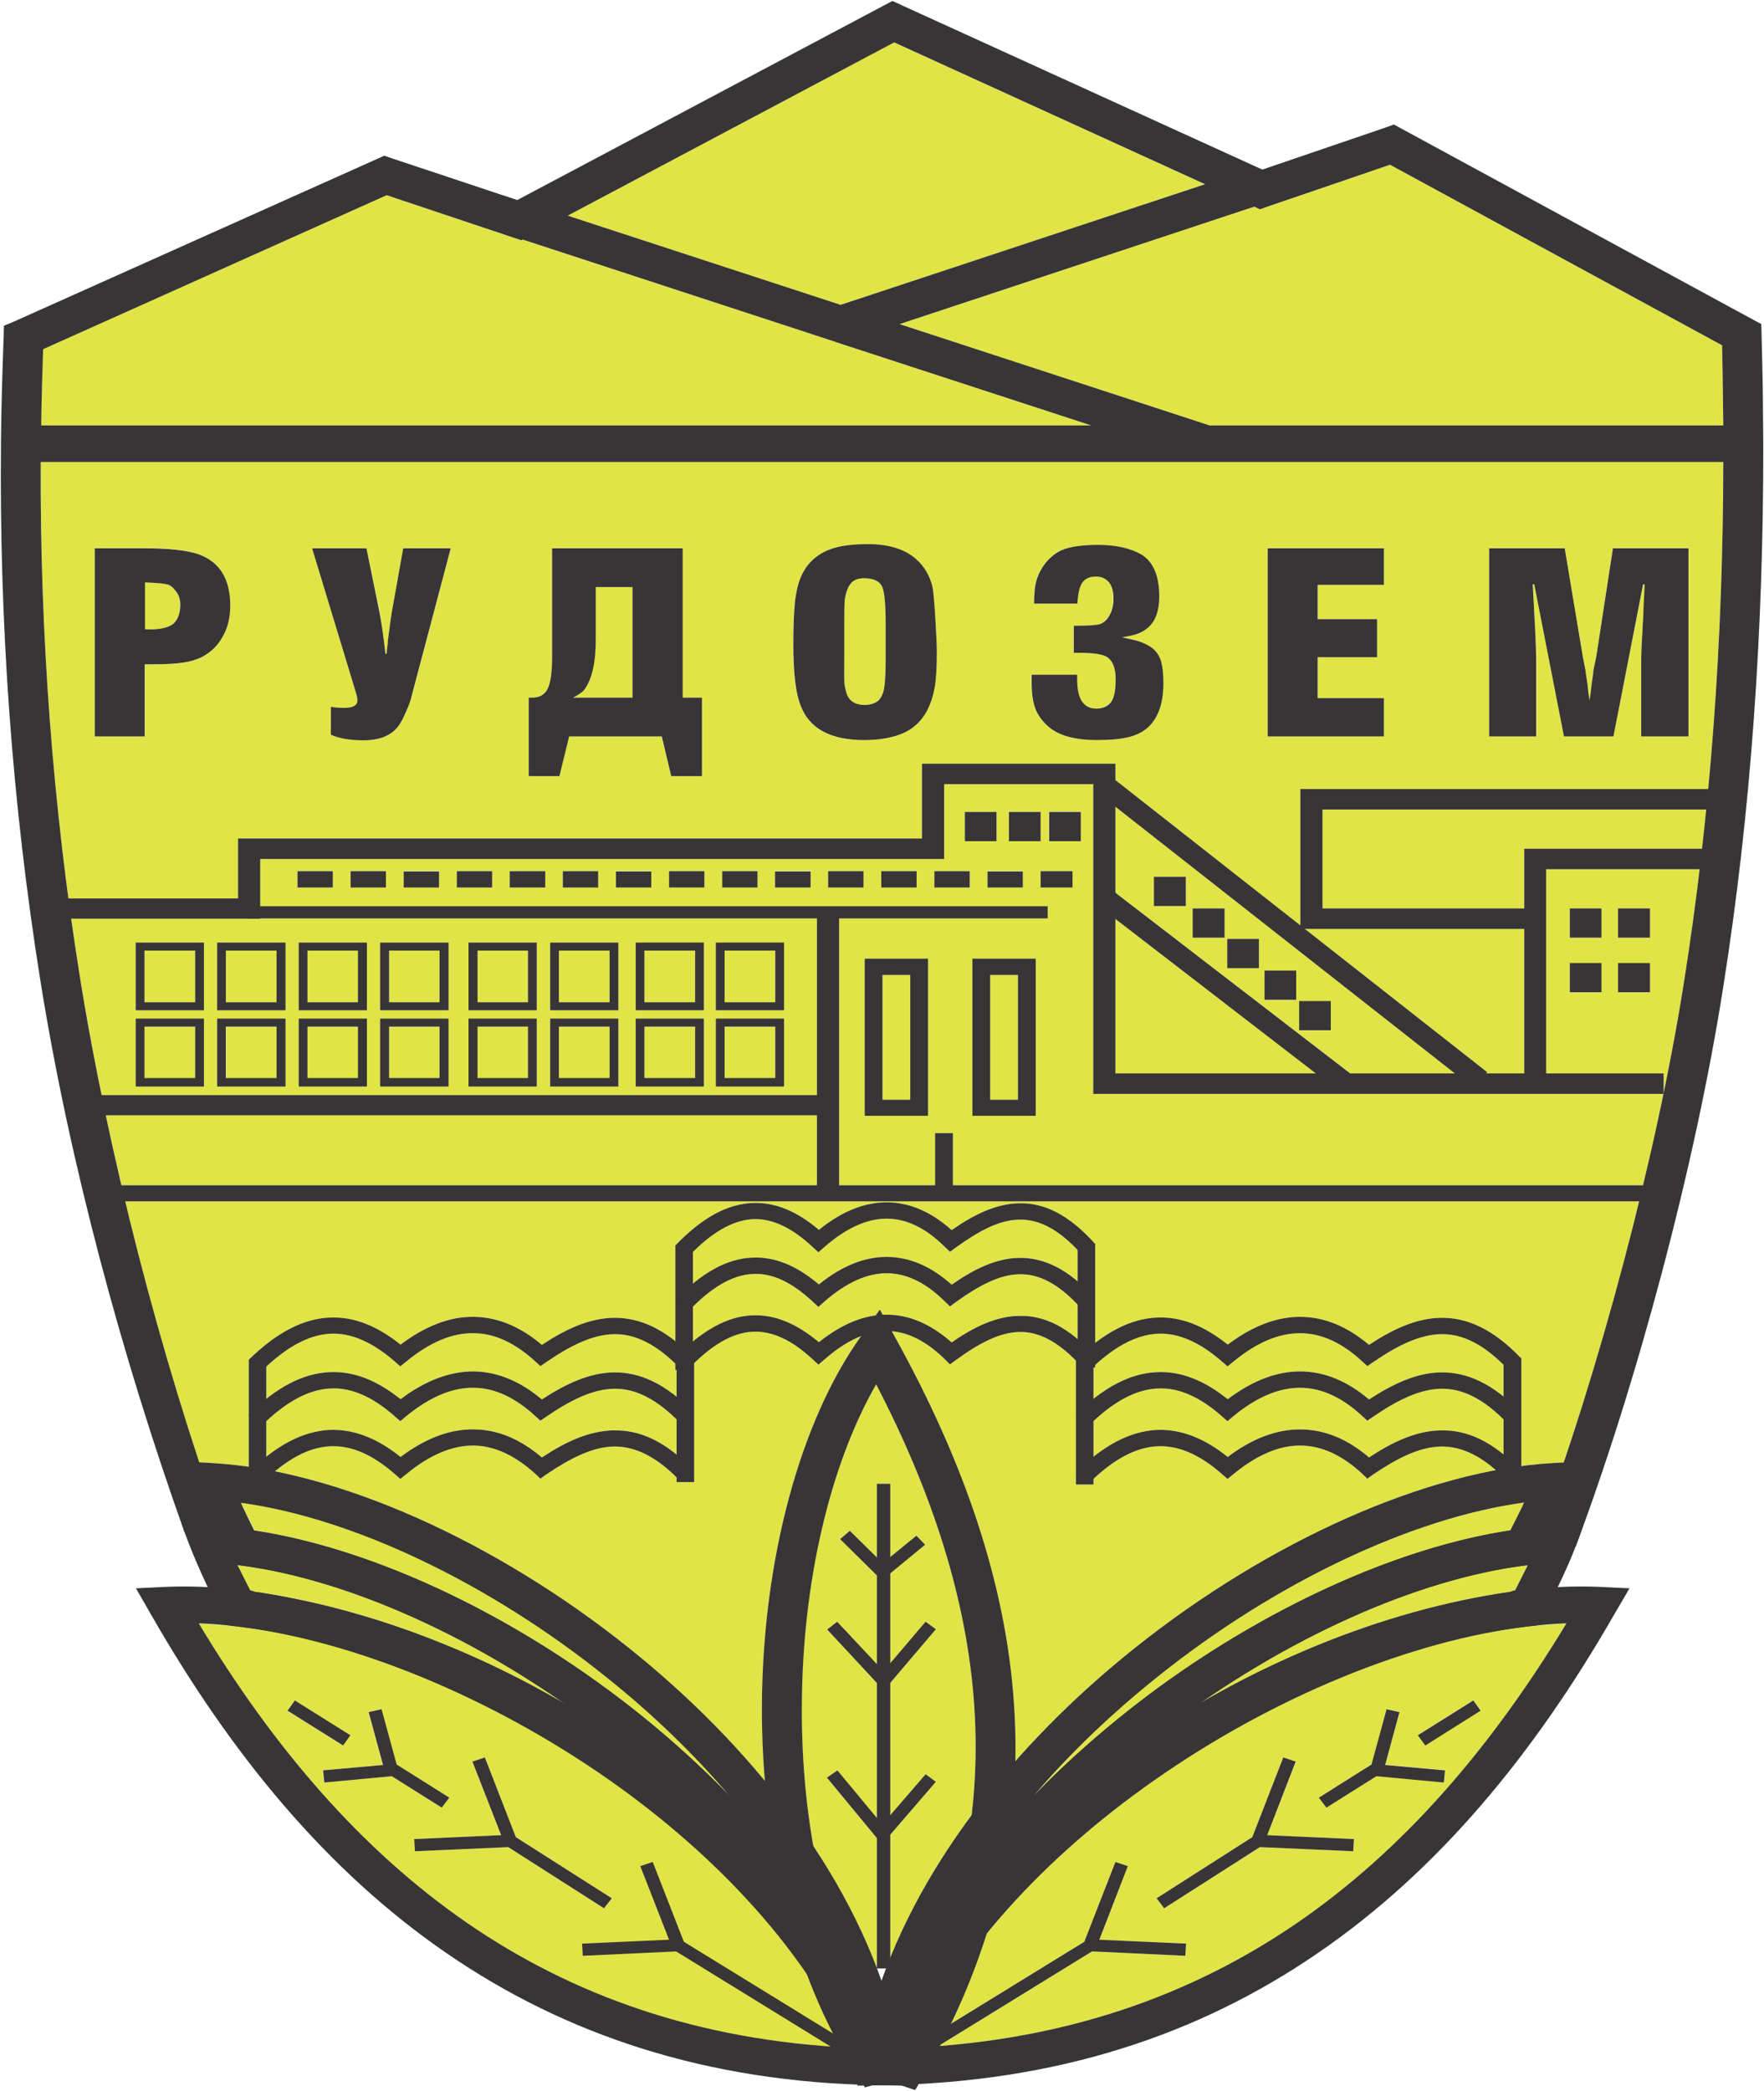 <svg version="1.2" xmlns="http://www.w3.org/2000/svg" viewBox="0 0 724 858" width="724" height="858">
	<title>Rudozem-Full-svg</title>
	<defs>
		<clipPath clipPathUnits="userSpaceOnUse" id="cp1">
			<path d="m-110-43h944.88v944.88h-944.88z"/>
		</clipPath>
	</defs>
	<style>
		.s0 { fill: #e0e447 } 
		.s1 { fill: #373535 } 
	</style>
	<g id="g10">
		<g id="g12">
			<path id="path14" fill-rule="evenodd" class="s0" d="m17.6 143.3l141.1-63.2 55.2 18.5 0.5-0.3 128.5 42 104.9 34.3h-431z"/>
		</g>
		<g id="g16">
			<path id="path18" fill-rule="evenodd" class="s0" d="m233 88.5l133.9-71.1 127.6 58.2-149.6 49.5z"/>
		</g>
		<g id="g20">
			<path id="path22" fill-rule="evenodd" class="s0" d="m369.2 133l145.6-48.2 2.3 1.1 53.4-18.3 136.3 74.1 0.5 32.9h-210.8z"/>
		</g>
		<g id="g24">
			<g id="Clip-Path: g26" clip-path="url(#cp1)">
				<g id="g26">
					<g id="g32">
						<path id="path34" fill-rule="evenodd" class="s0" d="m457.8 320.3v-6.9h-79.4v30.7h-280.7v24.6h-69.6c-8-59.5-11.6-119.2-11.4-179.1h690.6c-0.1 45.5-2.1 90.2-6.2 134.2h-167.4v56l-75.8-59.6zm-16.8-96q-4.5 0.8-6.6 2-1.6 0.8-4.3 3.6-4.8 5.2-5.5 11.9-0.2 3.4-0.2 5.9h17.7q0.3-6.1 2-8.6 1.8-2.6 5.6-2.6 3.5 0 5.4 2.4 1.8 2.3 1.8 6.6 0 4-1.5 6.8-1.5 2.9-3.9 3.8-2.2 0.7-10.9 0.7v11.1h2.5q8.6 0 11.4 1.8 3.4 2.4 3.4 9 0 7.5-2.4 9.8-2 2.3-5.6 2.3-7.9 0-7.9-11.8v-2.1h-18.7v2.4q0 4.8 0.5 7.5 0.5 2.7 1.7 5.3 2.1 4.3 6 7.1 6.4 4.5 18.5 4.5 8.5 0 13.5-1.3 5-1.3 8.1-4.3 5.9-5.9 5.9-17.7 0-6.3-1.3-9.7-1.3-3.5-4.3-5.4-2.2-1.4-4.5-2.1-2.2-0.8-7.1-1.8 4.4-0.6 6.5-1.3 2.1-0.7 4-2.3 5-4 5-13-0.1-12.5-7.2-17.1-6.8-4.1-18.2-4.1-4.9 0-9.4 0.7zm-98 0.4q-5.2 1.4-8.8 4.5-3.4 2.8-5.2 6.9-1.9 4.1-2.7 10.7-0.8 6.7-0.8 17.5 0 9.4 0.8 15.7 0.8 6.4 2.7 10.6 1.8 4.1 4.9 6.9 6.8 6.2 20.5 6.2 7 0 12-1.3 5.1-1.4 8.7-4.2 3.5-2.9 5.6-7.2 2.1-4.1 2.9-9.3c0.6-3.4 0.9-8 0.9-13.6q0-3.2-0.1-4.7-0.8-16.8-1.5-21.5-0.4-2.8-2-6.1-6.4-12.4-24.7-12.4-8.1 0-13.2 1.3zm-116.4 0.2v44.7q0 9.3-1.8 13-1.9 3.7-6.4 3.7h-1.4v32.2h12.6l3.9-16.3h38l4 16.3h12.6v-32.2h-8v-61.4zm-61 0l-4.5 24.7q-0.7 3.7-1.8 13.3l-0.3 2.3q-0.1 1.3-0.3 3.1h-0.5q-1.2-11-2.6-18.4l-5.2-25h-22.3l18.1 59.6q0.6 1.8 0.6 3 0 3-5.6 3-2.3 0-5.4-0.4v11.4q5.2 2.3 13.3 2.3 11.8 0 15.8-7.9 0.8-1.3 2.3-5.1 1.3-3.2 1.8-5.1l16.1-60.8zm-71.1 23.6q0-16.3-12.8-21-7.2-2.6-22.6-2.6h-20.2v77.3h20.6v-29.6h3.2q8.2 0 12.5-0.7 4.3-0.6 8-2.4 5.4-3 8.4-8.4 2.9-5.3 2.9-12.6zm473.5 53.7v-15.7h-27.2v-16.8h24.4v-15.6h-24.4v-14.1h27.2v-15.1h-47.7v77.3zm62.6 0v-30.1q0-5.4-0.5-12.9-0.5-8.9-0.9-19.4l0.6-0.2 12.1 62.6h20.3l12.3-62.6 0.5 0.3-0.3 8.5-0.3 5.5-0.3 5.3q-0.5 7.7-0.5 12.9v30.1h19.4v-77.3h-31l-6.8 44.4-1.2 5.6-0.2 2.1q-0.3 1.9-0.6 4.1-0.2 2.7-0.8 6.3-0.6-3.5-0.8-6.3l-0.9-6.2-1.1-5.6-7.4-44.4h-31v77.3z"/>
					</g>
					<g id="g36">
						<path id="path38" fill-rule="evenodd" class="s0" d="m346.6 280.7q-0.2-2.4-0.2-10.4v-13.9q0-7.3 0.3-10 0.3-2.7 1.2-4.9 0.4-1.1 1.8-2.6 1.7-1.6 5-1.6 6 0 7.5 3.8 1.3 3.4 1.3 15.3v13.9q0 8.4-0.6 12-0.7 3.6-2.5 5.2-2.1 1.8-5.6 1.8-5.3 0-7.1-4.1-0.9-2.2-1.1-4.5z"/>
					</g>
					<g id="g40">
						<path id="path42" fill-rule="evenodd" class="s0" d="m239.1 283.7q1.2-1.1 2.2-3.1 3.1-6.3 3.1-17.8v-21.9h15.2v45.4h-24.4q2.7-1.4 3.9-2.6z"/>
					</g>
					<g id="g44">
						<path id="path46" fill-rule="evenodd" class="s0" d="m59.4 258.2v-19.2q8.3 0.3 10.1 1.1 1.1 0.7 2.1 1.8 2.3 2.5 2.3 6.3 0 5.4-2.9 7.8-2.9 2.3-9.6 2.3-1.3 0-2-0.1z"/>
					</g>
					<g id="g48">
						<path id="path50" fill-rule="evenodd" class="s0" d="m542.8 332.2h157.5q-0.8 8.1-1.7 16.1h-73v24.5h-82.8z"/>
					</g>
					<g id="g52">
						<path id="path54" fill-rule="evenodd" class="s0" d="m625.6 381.2v59.3h-15.7l0.5-0.5-74.9-58.8z"/>
					</g>
					<g id="g56">
						<path id="path58" fill-rule="evenodd" class="s0" d="m634.6 356.7h63q-2.8 23.5-6.5 46.7c-2.3 14.4-5.1 29.5-8.3 45v-7.9h-48.2zm42.6 38.6h-13.1v12h13.1zm-19.9 0h-13v12h13zm19.9-22.4h-13.1v11.9h13.1zm-19.9 0h-13v12h13z"/>
					</g>
					<g id="g60">
						<path id="path62" fill-rule="evenodd" class="s0" d="m457.8 366.3v-35.3l139.4 109.5h-43zm88.4 44.6h-13v12h13zm-14.2-12.5h-13v12h13zm-15.3-13.1h-13v12h13zm-14.1-12.5h-13.1v12h13.1zm-15.9-13h-13v12h13z"/>
					</g>
					<g id="g64">
						<path id="path66" fill-rule="evenodd" class="s0" d="m457.8 377.1l82.3 63.4h-82.3z"/>
					</g>
					<path id="path68" fill-rule="evenodd" class="s0" d="m391.1 465h-7.3v21.4h-39.4v-109.5h85.6v-5h-323.2v-19.4h280.7v-30.7h61.2v127.1h234c-2.5 12.3-5.3 24.8-8.3 37.5h-283.3zm34-71.6h-26v64.5h26zm-44.2 0h-26v64.5h26zm59.3-36h-13.1v6.7h13.1zm3.4-24.3h-13.1v12h13.1zm-285.2 24.3h-14.5v6.6h14.5zm-21.8 0h-14.5v6.7h14.5zm283.2 0h-14.5v6.7h14.5zm-21.8 0h-14.5v6.7h14.5zm-21.8 0h-14.5v6.6h14.5zm-21.8 0h-14.5v6.7h14.5zm-21.7 0h-14.6v6.7h14.6zm-21.8 0h-14.5v6.6h14.5zm-21.8 0h-14.5v6.7h14.5zm-21.8 0h-14.5v6.7h14.5zm-21.8 0h-14.5v6.6h14.5zm-21.7 0h-14.6v6.7h14.6zm-21.8 0h-14.5v6.7h14.5zm-21.8 0h-14.5v6.6h14.5zm246.9-24.2h-13v11.9h13zm-18.1 0h-13v12h13z"/>
					<path id="path70" fill-rule="evenodd" class="s0" d="m362.2 400.1h11.4v51.2h-11.4z"/>
					<path id="path72" fill-rule="evenodd" class="s0" d="m406.4 400.1h11.4v51.2h-11.4z"/>
					<g id="g74">
						<path id="path76" fill-rule="evenodd" class="s0" d="m43.4 457.7h291.9v28.7h-285.5q-3.3-14.4-6.4-28.7z"/>
					</g>
					<path id="path78" fill-rule="evenodd" class="s0" d="m32.8 401q-1.9-12-3.6-24h77.6v-0.1h228.5v72.5h-293.6c-3.3-16.5-6.3-32.7-8.9-48.4zm228.1 44.9h28v-27.9h-28zm-35.1-31.2h28v-27.9h-28zm35.1 0h28v-27.8h-28zm32.9 0h28v-27.8h-28zm0 31.2h28v-27.8h-28zm-68 0h28v-27.8h-28zm-5.5-59.1h-28v27.8h28zm-36.2 0h-28.1v27.9h28.1zm-33.5 0h-28v27.8h28zm-33.4 0h-28.1v27.8h28.1zm-28.1 59.1h28.1v-27.8h-28.1zm-5.4-59.1h-28v27.8h28zm-28 59.1h28v-27.8h-28zm136.6 0h28v-27.8h-28zm-36.3 0h28.1v-27.9h-28.1zm-33.4 0h28v-27.8h-28z"/>
					<path id="path80" fill-rule="evenodd" class="s0" d="m59.3 390.1h20.8v21.2h-20.8z"/>
					<path id="path82" fill-rule="evenodd" class="s0" d="m59.3 421.4h20.8v21.1h-20.8z"/>
					<path id="path84" fill-rule="evenodd" class="s0" d="m92.7 390.1h20.8v21.2h-20.8z"/>
					<path id="path86" fill-rule="evenodd" class="s0" d="m126.2 390.1h20.7v21.2h-20.7z"/>
					<path id="path88" fill-rule="evenodd" class="s0" d="m159.7 390.1h20.7v21.2h-20.7z"/>
					<path id="path90" fill-rule="evenodd" class="s0" d="m196 390.1h20.7v21.2h-20.7z"/>
					<path id="path92" fill-rule="evenodd" class="s0" d="m229.4 390.1h20.8v21.2h-20.8z"/>
					<path id="path94" fill-rule="evenodd" class="s0" d="m285.3 411.3h-20.8v-21.2h20.8z"/>
					<path id="path96" fill-rule="evenodd" class="s0" d="m297.4 390.1h20.8v21.2h-20.8z"/>
					<path id="path98" fill-rule="evenodd" class="s0" d="m297.4 421.4h20.8v21.1h-20.8z"/>
					<path id="path100" fill-rule="evenodd" class="s0" d="m264.5 421.4h20.8v21.1h-20.8z"/>
					<path id="path102" fill-rule="evenodd" class="s0" d="m229.4 421.4h20.8v21.1h-20.8z"/>
					<path id="path104" fill-rule="evenodd" class="s0" d="m196 421.4h20.7v21.1h-20.7z"/>
					<path id="path106" fill-rule="evenodd" class="s0" d="m159.7 421.4h20.7v21.1h-20.7z"/>
					<path id="path108" fill-rule="evenodd" class="s0" d="m126.2 421.4h20.7v21.1h-20.7z"/>
					<path id="path110" fill-rule="evenodd" class="s0" d="m113.5 442.5h-20.7v-21.1h20.7z"/>
					<g id="g112">
						<path id="path114" fill-rule="evenodd" class="s0" d="m102 558.1l0.1 0.1v22.3q-0.1 0-0.1 0h0.1v21.4q-7.7-1.1-15.1-1.5l-5.3-0.3c-11.4-34.7-21.6-71-30.3-107.1h621.4c-9 36.7-19.7 73.6-31 107.2l-4.4 0.2q-6.4 0.3-13 1.2v-44.3h-0.2c-11.5-12.1-22.2-16.7-33-16.5-9.8 0.2-19.3 4.5-29.3 11.1-8.9-7.5-18.3-11.5-28.3-11.5-9.6 0-19.5 3.7-29.7 11.4-9.6-7.7-19.2-11.6-29.2-11.1-8.3 0.4-16.6 3.7-25.2 10.4v-40.8h-0.2c-10.9-12.1-21-16.8-31.2-16.5-9.2 0.2-18.2 4.5-27.5 11-8.4-7.5-17.3-11.4-26.7-11.4-9 0-18.3 3.6-27.8 11.3-9.1-7.7-18.1-11.5-27.6-11-10.2 0.5-20.5 6.1-31.4 17.5h0.1v22.4h-0.1 0.1v16.8c-8.7-7-17.1-9.8-25.5-9.6-9.8 0.2-19.3 4.5-29.3 11.1-8.7-7.4-17.9-11.3-27.7-11.5-9.7-0.2-19.8 3.5-30.3 11.4-9.6-7.7-19.2-11.6-29.2-11.1-10.8 0.5-21.7 6.1-33.2 17.4z"/>
					</g>
					<g id="g116">
						<path id="path118" fill-rule="evenodd" class="s0" d="m363.9 515.8c-9 0-18.3 3.6-27.8 11.3-9.1-7.7-18.1-11.5-27.6-11-7.9 0.4-15.8 3.8-24.1 10.7v-13.1c8.8-8.7 16.8-13 24.5-13.4 8.1-0.4 16.2 3.6 24.5 11.3l2.5 2.3 2.6-2.3c9-7.8 17.5-11.5 25.4-11.5 8.2 0 16.1 3.9 23.7 11.4l2.3 2.2 2.6-1.9c9.2-6.6 17.6-11.2 25.8-11.3 7.5-0.2 15.3 3.3 24 12.4v12.9c-8.3-7-16.2-9.8-24.2-9.6-9.2 0.2-18.2 4.5-27.5 11-8.4-7.5-17.3-11.4-26.7-11.4z"/>
					</g>
					<g id="g120">
						<path id="path122" fill-rule="evenodd" class="s0" d="m363.9 539.5q-0.8 0-1.6 0.1l-1.2-2.2-1.7 2.4c-7.6 1.1-15.4 4.6-23.3 11-9.1-7.6-18.1-11.5-27.6-11-7.9 0.4-15.8 3.9-24.1 10.7v-14.4c8.8-8.7 16.8-12.9 24.5-13.3 8.1-0.5 16.2 3.5 24.5 11.2l2.5 2.3 2.6-2.3c9-7.8 17.5-11.5 25.4-11.5 8.2 0 16.1 3.9 23.7 11.4l2.3 2.2 2.6-1.9c9.2-6.6 17.6-11.1 25.8-11.3 7.5-0.2 15.3 3.4 24 12.4v14.2c-8.3-6.9-16.2-9.7-24.2-9.6-9.2 0.3-18.2 4.5-27.5 11-8.4-7.4-17.3-11.4-26.7-11.4z"/>
					</g>
					<g id="g124">
						<path id="path126" fill-rule="evenodd" class="s0" d="m366 546.3c7.5 0.6 14.7 4.5 21.6 11.3l2.3 2.3 2.6-1.9c9.2-6.7 17.6-11.2 25.8-11.4 7.3-0.1 14.9 3.2 23.3 11.8v22.1h-0.1l0.1 0.1v23.6l-0.1 0.1h0.1v4.9h7.2v-2.3c9.4-8.7 18-13 26.3-13.4 8.7-0.4 17.4 3.5 26.3 11.3l2.4 2.1 2.5-2c9.6-7.9 18.7-11.7 27.3-11.7 8.8 0 17.3 4 25.4 11.5l2.2 2.1 2.5-1.8c9.8-6.6 18.8-11.2 27.7-11.4 7.2-0.1 14.6 2.7 22.6 9.7-46.8 8.8-101.3 35.5-148.5 73.2-17.5 14-34 29.5-48.8 46.2q0.3-11.5-0.5-23.1c-3.3-50.3-20.9-100.4-48.7-150.6z"/>
					</g>
					<g id="g128">
						<path id="path130" fill-rule="evenodd" class="s0" d="m222.4 598c-8.7-7.3-17.9-11.3-27.7-11.4-9.7-0.2-19.8 3.4-30.3 11.3-9.6-7.7-19.2-11.5-29.2-11.1-8.5 0.5-17 4-25.9 11v-14.6c9.4-8.7 18-13 26.3-13.4 8.7-0.5 17.4 3.5 26.3 11.3l2.4 2.1 2.5-2.1c9.8-8 19.1-11.8 27.8-11.6 8.6 0.1 16.9 4.1 25 11.5l2.2 2 2.5-1.7c9.8-6.7 18.8-11.2 27.6-11.4 8.1-0.2 16.5 3.4 25.8 12.6v14.4c-8.9-7.2-17.4-10.1-26-9.9-9.8 0.2-19.3 4.5-29.3 11z"/>
					</g>
					<g id="g132">
						<path id="path134" fill-rule="evenodd" class="s0" d="m222.4 574.3c-8.7-7.3-17.9-11.3-27.7-11.5-9.7-0.1-19.8 3.5-30.3 11.4-9.6-7.7-19.2-11.6-29.2-11.1-8.5 0.4-17 3.9-25.9 10.9v-13.2c9.4-8.7 18-13 26.3-13.5 8.7-0.4 17.4 3.6 26.3 11.3l2.4 2.1 2.5-2c9.8-8.1 19.1-11.8 27.8-11.6 8.6 0.1 16.9 4.1 25 11.5l2.2 2 2.5-1.7c9.8-6.7 18.8-11.2 27.6-11.4 8-0.2 16.2 3.3 25.3 12.1v2.6h0.5v11c-8.9-7.3-17.4-10.2-26-10-9.8 0.2-19.3 4.6-29.3 11.1z"/>
					</g>
					<g id="g136">
						<path id="path138" fill-rule="evenodd" class="s0" d="m474.7 563.1c-8.5 0.4-17 3.9-25.9 10.9v-12.8h0.7v-1.1c9.1-8.3 17.5-12.4 25.6-12.8 8.7-0.4 17.4 3.6 26.3 11.3l2.4 2.1 2.5-2c9.6-7.9 18.7-11.6 27.3-11.6 8.8 0 17.3 4 25.4 11.5l2.2 2 2.5-1.7c9.8-6.7 18.8-11.2 27.7-11.4 8.1-0.2 16.5 3.4 25.7 12.5v13.2c-8.9-7.3-17.4-10.1-25.9-10-9.8 0.2-19.3 4.6-29.3 11.1-8.9-7.5-18.3-11.5-28.3-11.5-9.6 0-19.5 3.7-29.7 11.4-9.6-7.7-19.2-11.6-29.2-11.1z"/>
					</g>
					<g id="g140">
						<path id="path142" fill-rule="evenodd" class="s0" d="m474.7 586.8c-8.5 0.4-17 4-25.9 11v-14.6c9.4-8.7 18-13 26.3-13.4 8.7-0.5 17.4 3.5 26.3 11.3l2.4 2.1 2.5-2.1c9.6-7.9 18.7-11.6 27.3-11.6 8.8 0 17.3 4 25.4 11.5l2.2 2 2.5-1.7c9.8-6.7 18.8-11.2 27.7-11.4 8.1-0.2 16.5 3.4 25.7 12.6v14.4c-8.9-7.2-17.4-10.1-25.9-9.9-9.8 0.2-19.3 4.5-29.3 11.1-8.9-7.6-18.3-11.5-28.3-11.5-9.6 0-19.5 3.6-29.7 11.3-9.6-7.7-19.2-11.5-29.2-11.1z"/>
					</g>
					<g id="g144">
						<path id="path146" fill-rule="evenodd" class="s0" d="m313.9 730.8c-16.4-19.8-35.3-38.1-55.5-54.3-46.2-37-99.4-63.5-145.5-72.7 8-6.6 15.5-9.9 22.7-10.3 8.7-0.4 17.4 3.5 26.3 11.3l2.4 2.1 2.5-2c9.8-8.1 19.1-11.8 27.8-11.7 8.6 0.2 16.9 4.2 25 11.5l2.2 2.1 2.5-1.8c9.8-6.6 18.8-11.2 27.6-11.4 8.1-0.1 16.5 3.5 25.8 12.6v2h7.2v-48.8c8.6-8.4 16.5-12.5 24-12.9 8.1-0.4 16.2 3.5 24.5 11.2l2.5 2.3 2.6-2.2c5.1-4.5 10.1-7.6 14.8-9.5-25.2 35.4-40.3 92.5-40.6 151.7 0 10.2 0.4 20.5 1.2 30.8z"/>
					</g>
					<g id="g148">
						<path id="path150" fill-rule="evenodd" class="s0" d="m339.4 729.5l20.5 24.8v53.5c-6.5-17.4-15.5-34.2-26.1-50.3-3.3-18.9-4.8-38.3-4.8-57.5 0.3-50.2 11.5-98.6 30.6-131.9 23 44.3 37.4 88.4 40.3 132.4 1 14.8 0.6 29.5-1.1 44.3-13.7 18.5-25.2 38.2-33.4 58.5v-50.3l18.7-21.8-4.2-3.1-14.5 16.8v-54.3l18.7-22-4.2-3-14.5 16.9v-36.9l14.3-11.7-3.6-3.7-10.7 8.8v-30.1h-5.5v30.3l-11.1-11-4 3.4 15.1 14.9v36.5l-16.3-17.5-4.1 3.2 20.4 21.9v55.5l-16.2-19.6z"/>
					</g>
					<g id="g152">
						<path id="path154" fill-rule="evenodd" class="s0" d="m101.5 668c83.5 11.6 178.2 65.4 229.2 140.8 6.8 10.2 12.9 20.7 18 31.5q-1.7-0.1-3.3-0.2-0.3 0-0.5 0-2-0.1-4-0.2c-117-8.2-197.9-71.7-259.3-173.7l14.2 1.1q0.6 0 1.2 0.1 0.3 0 0.5 0.1 2 0.2 4 0.5zm68.5 86.7l0.3 5 38.3-1.7 39.3 25.1 3.2-4.1-39.4-25.1v-0.2l-0.1-0.1-12.6-32.4-5.1 1.7 11.8 30.2zm-18.8-52.1l5.9 21.7-24.6 2.2 0.5 5 27.8-2.6 20.4 12.9 3.1-4.1-21.6-13.6-6.2-22.7zm-33.3-0.6l22.7 14.3 3.1-4.2-22.8-14.3z"/>
					</g>
					<g id="g156">
						<path id="path158" fill-rule="evenodd" class="s0" d="m457.8 764.1l-12.6 32.3v0.1l-0.1 0.3-54.8 33.7q8.8-18.5 14.6-36.9c19.1-23.5 42.7-44.6 68.4-62.7 47.7-33.6 102.6-56.3 149.4-62.9q0.1 0 0.1 0 2.3-0.3 4.6-0.6l1.2-0.1 14.3-1.1c-61.1 101.2-141.5 164.4-257.2 173.4q0.2-0.2 0.3-0.5l62.2-38.3 38.3 1.8 0.3-5-35.6-1.6 11.7-30.2zm56.3-10.5l-0.1 0.2v0.1l-39.3 25.1 3.1 4.1 39.4-25.1 38.2 1.7 0.3-5-35.6-1.6 11.8-30.2-5.2-1.7-12.6 32.4zm30.3-11.9l20.5-12.9 27.8 2.6 0.5-5-24.7-2.2 6-21.7-5.3-1.2-6.2 22.7-21.6 13.6zm63.3-39.9l-3-4.1-22.8 14.3 3.1 4.2z"/>
					</g>
					<g id="g160">
						<path id="path162" fill-rule="evenodd" class="s0" d="m471 695.9c-16.5 12.4-32.3 26.2-46.7 41.1 15.1-17.7 32.3-34.2 50.7-48.9 48.3-38.6 104.3-65.1 150.5-71.5l-0.9 1.9q-2.3 4.8-4.7 9.6c-18.9 2.8-39.3 8.7-60 17.1-29.9 12-60.6 29.4-88.9 50.7z"/>
					</g>
					<g id="g164">
						<path id="path166" fill-rule="evenodd" class="s0" d="m606.7 645.8q10.4-2.3 20.3-3.6l-0.7 1.5q-2.2 4.5-4.5 8.9c-0.8 0.1-1.4 0.3-1.8 0.6-42.3 6-86.6 22-127.2 45.6 37.4-25.9 77.7-44.7 113.9-53z"/>
					</g>
					<g id="g168">
						<path id="path170" fill-rule="evenodd" class="s0" d="m99.8 618.5l-0.9-1.9c46 6.4 101.9 32.9 150 71.5 18.3 14.7 35.5 31.2 50.6 48.9-14.4-14.9-30.1-28.7-46.6-41.1-28.2-21.3-58.8-38.6-88.6-50.7-20.6-8.4-40.9-14.3-59.8-17.1q-2.4-4.8-4.7-9.6z"/>
					</g>
					<g id="g172">
						<path id="path174" fill-rule="evenodd" class="s0" d="m102.6 652.6q-2.3-4.4-4.5-8.9l-0.7-1.5q10 1.3 20.6 3.7c35.9 8.4 76.1 27 113.2 52.9-40.5-23.6-84.7-39.7-126.8-45.6-0.5-0.3-1-0.5-1.8-0.6z"/>
					</g>
					<g id="g176">
						<path id="path178" class="s1" d="m27.4 368.7h70.3v-24.6h280.7v-30.7h79.4v127.1h225v8.4h-234.1v-127.1h-61.2v30.7h-280.7v24.5h-79.4z"/>
					</g>
					<g id="g180">
						<path id="path182" class="s1" d="m457.9 320.2l152.5 119.8-5.9 6.3-152.5-119.8z"/>
					</g>
					<g id="g184">
						<path id="path186" class="s1" d="m702.1 332.2h-159.3v40.6h89v8.4h-98.1v-57.4h168.4z"/>
					</g>
					<g id="g188">
						<path id="path190" class="s1" d="m702.7 356.7h-68.1v88h-9v-96.4h77.1z"/>
					</g>
					<path id="path192" class="s1" d="m101.7 371.9h328.3v5h-328.3z"/>
					<path id="path194" class="s1" d="m344.4 490h-9.1v-115.1h9.1z"/>
					<g id="g196">
						<path id="path198" class="s1" d="m456.7 365.5l98.1 75.5-5.8 6.4-98.1-75.6z"/>
					</g>
					<path id="path200" class="s1" d="m39.4 449.4h302.1v8.3h-302.1z"/>
					<path id="path202" class="s1" d="m45.6 486.4h632.7v6.6h-632.7z"/>
					<path id="path204" class="s1" d="m391.1 491.6h-7.3v-26.6h7.3z"/>
					<path id="path206" fill-rule="evenodd" class="s1" d="m136.6 364.2h-14.5v-6.7h14.5zm303.6 0h-13.1v-6.7h13.1zm-20.4 0h-14.5v-6.6h14.5zm-21.8 0h-14.5v-6.7h14.5zm-21.8 0h-14.5v-6.7h14.5zm-21.8 0h-14.5v-6.7h14.5zm-21.7 0h-14.6v-6.6h14.6zm-21.8 0h-14.5v-6.7h14.5zm-21.8 0h-14.5v-6.7h14.5zm-21.8 0h-14.5v-6.6h14.5zm-21.8 0h-14.5v-6.7h14.5zm-21.7 0h-14.6v-6.7h14.6zm-21.8 0h-14.5v-6.7h14.5zm-21.8 0h-14.5v-6.6h14.5zm-21.8 0h-14.5v-6.7h14.5z"/>
					<path id="path208" fill-rule="evenodd" class="s1" d="m354.9 393.4h26v64.5h-26zm7.3 57.9h11.4v-51.2h-11.4z"/>
					<path id="path210" fill-rule="evenodd" class="s1" d="m399.1 393.4h26v64.5h-26zm7.3 57.9h11.4v-51.2h-11.4z"/>
					<path id="path212" fill-rule="evenodd" class="s1" d="m55.7 386.8h28v27.8h-28zm3.6 24.5h20.8v-21.2h-20.8z"/>
					<path id="path214" fill-rule="evenodd" class="s1" d="m89.1 386.8h28.1v27.8h-28.1zm3.6 24.5h20.8v-21.2h-20.8z"/>
					<path id="path216" fill-rule="evenodd" class="s1" d="m122.6 386.8h28v27.8h-28zm3.6 24.5h20.7v-21.2h-20.7z"/>
					<path id="path218" fill-rule="evenodd" class="s1" d="m156 386.8h28.1v27.8h-28.1zm3.7 24.5h20.7v-21.2h-20.7z"/>
					<path id="path220" fill-rule="evenodd" class="s1" d="m192.3 386.8h28v27.8h-28zm3.7 24.5h20.7v-21.2h-20.7z"/>
					<path id="path222" fill-rule="evenodd" class="s1" d="m225.8 386.8h28v27.8h-28zm3.6 24.5h20.8v-21.2h-20.8z"/>
					<path id="path224" fill-rule="evenodd" class="s1" d="m260.9 386.8h28v27.8h-28zm3.6 24.5h20.8v-21.2h-20.8z"/>
					<path id="path226" fill-rule="evenodd" class="s1" d="m293.8 386.8h28v27.8h-28zm3.6 24.5h20.8v-21.2h-20.8z"/>
					<path id="path228" fill-rule="evenodd" class="s1" d="m55.7 418h28v27.9h-28zm3.6 24.4h20.8v-21.1h-20.8z"/>
					<path id="path230" fill-rule="evenodd" class="s1" d="m89.1 418h28.1v27.9h-28.1zm3.6 24.4h20.8v-21.1h-20.8z"/>
					<path id="path232" fill-rule="evenodd" class="s1" d="m122.6 418h28v27.9h-28zm3.6 24.4h20.7v-21.1h-20.7z"/>
					<path id="path234" fill-rule="evenodd" class="s1" d="m156 418h28.1v27.9h-28.1zm3.7 24.4h20.7v-21.1h-20.7z"/>
					<path id="path236" fill-rule="evenodd" class="s1" d="m192.3 418h28v27.9h-28zm3.7 24.4h20.7v-21.1h-20.7z"/>
					<path id="path238" fill-rule="evenodd" class="s1" d="m225.8 418h28v27.9h-28zm3.6 24.4h20.8v-21.1h-20.8z"/>
					<path id="path240" fill-rule="evenodd" class="s1" d="m260.9 418h28v27.9h-28zm3.6 24.4h20.8v-21.1h-20.8z"/>
					<path id="path242" fill-rule="evenodd" class="s1" d="m293.8 418h28v27.9h-28zm3.6 24.4h20.8v-21.1h-20.8z"/>
					<g id="g244">
						<path id="path246" fill-rule="evenodd" class="s1" d="m379 852l-3.4 5.7-6.6-2.2c-1.1-0.3-2.2-0.7-3.1-1.1-1.4-0.5-1.3-0.4-4.8 0.5l-6.1 1.7-3.3-5c-27.4-42.7-39.2-98.1-39-151.6 0.3-59.2 15.4-116.4 40.7-151.7l7.7-10.9 6.4 11.6c27.8 50.2 45.4 100.3 48.7 150.6 3.4 50.6-7.7 101.2-37.2 152.4zm-11.2-12.9c25.6-46.5 35.1-92.6 32.1-138.6-2.9-44-17.3-88.1-40.3-132.4-19.1 33.3-30.3 81.7-30.5 131.9-0.3 49 10 99.5 33.6 138.9 2-0.3 3.2-0.3 5.1 0.2z"/>
					</g>
					<g id="g248">
						<path id="path250" class="s1" d="m121 697.8l22.8 14.3-3 4.2-22.8-14.3z"/>
					</g>
					<g id="g252">
						<path id="path254" class="s1" d="m132.6 726.5l24.6-2.2-5.9-21.7 5.3-1.2 6.2 22.7 21.6 13.6-3.1 4.1-20.5-12.9-27.7 2.6z"/>
					</g>
					<g id="g256">
						<path id="path258" class="s1" d="m170 754.7l35.7-1.6-11.8-30.2 5.1-1.7 12.6 32.4 0.1 0.1v0.2l39.4 25.1-3.2 4.1-39.3-25.1-38.3 1.7z"/>
					</g>
					<g id="g260">
						<path id="path262" class="s1" d="m238.9 797.6l35.7-1.6-11.8-30.2 5.1-1.7 12.6 32.3 0.1 0.1v0.3l66.5 40.9-3 4.1-66.6-41-38.3 1.8z"/>
					</g>
					<g id="g264">
						<path id="path266" class="s1" d="m607.7 702l-22.7 14.3-3.1-4.2 22.8-14.3z"/>
					</g>
					<g id="g268">
						<path id="path270" class="s1" d="m592.6 731.5l-27.7-2.6-20.5 12.9-3.1-4.1 21.6-13.6 6.2-22.7 5.3 1.2-5.9 21.7 24.6 2.2z"/>
					</g>
					<g id="g272">
						<path id="path274" class="s1" d="m555.4 759.7l-38.3-1.7-39.3 25.1-3.1-4.1 39.3-25.1 0.1-0.3 12.6-32.4 5.1 1.7-11.7 30.2 35.6 1.6z"/>
					</g>
					<g id="g276">
						<path id="path278" class="s1" d="m486.5 802.6l-38.3-1.8-66.6 41-3-4.1 66.5-40.9 0.1-0.3v-0.1l12.6-32.3 5.1 1.7-11.7 30.2 35.6 1.6z"/>
					</g>
					<path id="path280" class="s1" d="m365.4 807.8h-5.5v-198.9h5.5z"/>
					<g id="g282">
						<path id="path284" class="s1" d="m348.8 628.2l13.5 13.3 13.8-11.3 3.6 3.7-15.8 13-2 1.6-1.8-1.8-15.3-15.1z"/>
					</g>
					<g id="g286">
						<path id="path288" class="s1" d="m343.6 665.5l19 20.3 17.3-20.3 4.2 3.1-19.3 22.7-2.1 2.4-2.1-2.3-21.1-22.7z"/>
					</g>
					<g id="g290">
						<path id="path292" class="s1" d="m343.7 726.5l18.4 22.2 17.8-20.6 4.2 3.1-19.9 23.1-2.2 2.6-2.1-2.6-20.5-24.8z"/>
					</g>
					<g id="g294">
						<path id="path296" fill-rule="evenodd" class="s1" d="m707.3 189.6h-690.6c-0.3 70.8 4.9 141.3 16.1 211.4 11.7 72.6 32.7 154.7 58.4 226.6l-15.5 1.1c-26-72.8-47.2-152.1-59-225.5-11.8-73.5-17-147.2-16.3-221.2v0.1q0-0.4 0-0.7 0-0.2 0-0.3 0.1-10.8 0.4-21.4 0.3-11 0.7-21.5l0.1-4.5 4.5-1.9 148.5-66.5 3.1-1.4 3.2 1.1 51.4 17.1 150.2-79.7 3.8-2 3.9 1.8 147.9 67.4 50.4-17.2 3.6-1.3 3.3 1.8 143.6 78 3.9 2.1 0.1 4.2q0.3 11.1 0.5 22.5 0.1 11.1 0.2 22.4c0.1 76.4-5 151-16.5 223.4-11.4 72.5-35.2 161.7-60.5 229.2l-15.4-4.9c24.9-66.7 48.5-154.9 59.8-226.4 11-69.2 16.1-140.6 16.2-213.8zm-210.8-15h210.8q-0.1-7.3-0.2-14.7-0.1-9-0.3-18.2l-136.3-74.1-50 17.1-3.4 1.2-2.3-1.1-145.6 48.2zm-479.6 0h431l-105.1-34.3h0.2l-0.6-0.2h-0.1l-127.8-41.8-0.5 0.3-3.6-1.2-51.7-17.3-141 63.2q-0.3 8.5-0.5 16.7-0.2 7.3-0.3 14.6zm328.1-49.5l149.6-49.5-127.6-58.2-134 71.1z"/>
					</g>
					<g id="g298">
						<path id="path300" class="s1" d="m102 604.3c11.5-11.4 22.4-16.9 33.2-17.5 10-0.4 19.6 3.4 29.2 11.1 10.5-7.9 20.6-11.5 30.3-11.3 9.8 0.1 19 4.1 27.7 11.5 10-6.6 19.5-10.9 29.3-11.1 10.8-0.3 21.6 4.4 33.1 16.6l-5.4 4.4c-10-10.5-18.9-14.5-27.5-14.4-8.8 0.2-17.8 4.8-27.6 11.4l-2.5 1.8-2.2-2.1c-8.1-7.3-16.4-11.3-25-11.5-8.7-0.1-18 3.6-27.8 11.7l-2.5 2-2.4-2.1c-8.9-7.8-17.6-11.7-26.3-11.3-8.9 0.4-18.1 5.3-28.3 15.3z"/>
					</g>
					<g id="g302">
						<path id="path304" class="s1" d="m102 580.5c11.5-11.3 22.4-16.9 33.2-17.4 10-0.5 19.6 3.4 29.2 11.1 10.5-7.9 20.6-11.5 30.3-11.4 9.8 0.2 19 4.2 27.7 11.5 10-6.5 19.5-10.9 29.3-11.1 10.8-0.2 21.6 4.5 33.1 16.6l-5.4 4.4c-10-10.4-18.9-14.5-27.5-14.3-8.8 0.2-17.8 4.7-27.6 11.4l-2.5 1.7-2.2-2c-8.1-7.4-16.4-11.4-25-11.5-8.7-0.2-18 3.6-27.8 11.6l-2.5 2.1-2.4-2.1c-8.9-7.8-17.6-11.8-26.3-11.3-8.9 0.4-18.1 5.3-28.3 15.3z"/>
					</g>
					<g id="g306">
						<path id="path308" class="s1" d="m102 558.1c11.5-11.3 22.4-16.9 33.2-17.4 10-0.5 19.6 3.4 29.2 11.1 10.5-7.9 20.6-11.6 30.3-11.4 9.8 0.2 19 4.1 27.7 11.5 10-6.6 19.5-10.9 29.3-11.1 10.8-0.2 21.6 4.5 33.1 16.6l-5.4 4.4c-10-10.4-18.9-14.5-27.5-14.3-8.8 0.2-17.8 4.7-27.6 11.4l-2.5 1.7-2.2-2c-8.1-7.4-16.4-11.4-25-11.5-8.7-0.2-18 3.5-27.8 11.6l-2.5 2-2.4-2.1c-8.9-7.7-17.6-11.7-26.3-11.3-8.9 0.5-18.1 5.4-28.3 15.4z"/>
					</g>
					<path id="path310" class="s1" d="m109.3 609.2h-7.2v-51h7.2z"/>
					<path id="path312" class="s1" d="m284.9 608.2h-7.2v-50.9h7.2z"/>
					<g id="g314">
						<path id="path316" class="s1" d="m441.5 604.3c11.5-11.4 22.4-16.9 33.2-17.5 10-0.4 19.6 3.4 29.2 11.1 10.2-7.7 20.1-11.3 29.7-11.3 10 0 19.4 3.9 28.3 11.5 10-6.6 19.5-10.9 29.3-11.1 10.8-0.3 21.6 4.4 33.1 16.6l-5.5 4.4c-9.9-10.5-18.8-14.5-27.4-14.4-8.9 0.2-17.9 4.8-27.7 11.4l-2.5 1.8-2.2-2.1c-8.1-7.5-16.6-11.5-25.4-11.5-8.6 0-17.7 3.8-27.3 11.7l-2.5 2-2.4-2.1c-8.9-7.8-17.6-11.7-26.3-11.3-8.9 0.4-18.2 5.3-28.3 15.3z"/>
					</g>
					<g id="g318">
						<path id="path320" class="s1" d="m441.5 580.5c11.5-11.3 22.4-16.9 33.2-17.4 10-0.5 19.6 3.4 29.2 11.1 10.2-7.7 20.1-11.4 29.7-11.4 10 0 19.4 4 28.3 11.5 10-6.5 19.5-10.9 29.3-11.1 10.8-0.2 21.6 4.5 33.1 16.6l-5.5 4.4c-9.9-10.4-18.8-14.5-27.4-14.3-8.9 0.2-17.9 4.7-27.7 11.4l-2.5 1.7-2.2-2c-8.1-7.5-16.6-11.5-25.4-11.5-8.6 0-17.7 3.7-27.3 11.6l-2.5 2.1-2.4-2.1c-8.9-7.8-17.6-11.8-26.3-11.3-8.9 0.4-18.2 5.3-28.3 15.3z"/>
					</g>
					<g id="g322">
						<path id="path324" class="s1" d="m441.5 558.1c11.5-11.3 22.4-16.9 33.2-17.4 10-0.5 19.6 3.4 29.2 11.1 10.2-7.7 20.1-11.4 29.7-11.4 10 0 19.4 4 28.3 11.5 10-6.6 19.5-10.9 29.3-11.1 10.8-0.2 21.6 4.5 33.1 16.6l-5.5 4.4c-9.9-10.4-18.8-14.5-27.4-14.3-8.9 0.2-17.9 4.7-27.7 11.4l-2.5 1.7-2.2-2c-8.1-7.5-16.6-11.5-25.4-11.5-8.6 0-17.7 3.7-27.3 11.6l-2.5 2-2.4-2.1c-8.9-7.7-17.6-11.7-26.3-11.3-8.9 0.5-18.2 5.4-28.3 15.4z"/>
					</g>
					<path id="path326" class="s1" d="m448.8 609.2h-7.2v-51h7.2z"/>
					<path id="path328" class="s1" d="m624.4 608.2h-7.3v-50.9h7.3z"/>
					<g id="g330">
						<path id="path332" class="s1" d="m277.1 557.3c10.9-11.3 21.2-17 31.4-17.5 9.5-0.5 18.5 3.4 27.6 11 9.5-7.6 18.8-11.3 27.8-11.3 9.4 0 18.3 4 26.7 11.4 9.3-6.5 18.3-10.7 27.5-10.9 10.3-0.3 20.5 4.4 31.4 16.6l-5.6 4.2c-9.3-10.3-17.6-14.4-25.6-14.2-8.2 0.2-16.6 4.7-25.8 11.4l-2.6 1.9-2.3-2.3c-7.6-7.4-15.5-11.4-23.7-11.4-7.9 0-16.4 3.7-25.4 11.6l-2.6 2.2-2.5-2.3c-8.3-7.7-16.4-11.6-24.5-11.2-8.2 0.4-16.8 5.3-26.3 15.2z"/>
					</g>
					<g id="g334">
						<path id="path336" class="s1" d="m277.1 533.6c10.9-11.4 21.2-17 31.4-17.5 9.5-0.5 18.5 3.3 27.6 11 9.5-7.7 18.8-11.3 27.8-11.3 9.4 0 18.3 3.9 26.7 11.4 9.3-6.5 18.3-10.8 27.5-11 10.3-0.2 20.5 4.5 31.4 16.7l-5.6 4.2c-9.3-10.4-17.6-14.4-25.6-14.2-8.2 0.2-16.6 4.7-25.8 11.3l-2.6 1.9-2.3-2.2c-7.6-7.5-15.5-11.4-23.7-11.4-7.9 0-16.4 3.7-25.4 11.5l-2.6 2.3-2.5-2.3c-8.3-7.7-16.4-11.7-24.5-11.2-8.2 0.4-16.8 5.3-26.3 15.2z"/>
					</g>
					<g id="g338">
						<path id="path340" class="s1" d="m277.1 511.2c10.9-11.4 21.2-17 31.4-17.5 9.5-0.5 18.5 3.3 27.6 11 9.5-7.7 18.8-11.3 27.8-11.3 9.4 0 18.3 3.9 26.7 11.4 9.3-6.5 18.3-10.8 27.5-11 10.3-0.3 20.5 4.5 31.4 16.7l-5.6 4.2c-9.3-10.4-17.6-14.4-25.6-14.2-8.2 0.1-16.6 4.7-25.8 11.3l-2.6 1.9-2.3-2.2c-7.6-7.5-15.5-11.4-23.7-11.4-7.9 0-16.4 3.7-25.4 11.5l-2.6 2.3-2.5-2.3c-8.3-7.7-16.4-11.7-24.5-11.3-8.2 0.5-16.8 5.3-26.3 15.3z"/>
					</g>
					<path id="path342" class="s1" d="m284.4 562.2h-7.2v-51h7.2z"/>
					<path id="path344" class="s1" d="m449.5 561.2h-7.2v-50.9h7.2z"/>
					<path id="path346" fill-rule="evenodd" class="s1" d="m396 333.2h13v12h-13z"/>
					<path id="path348" fill-rule="evenodd" class="s1" d="m414.1 333.2h13v12h-13z"/>
					<path id="path350" fill-rule="evenodd" class="s1" d="m430.6 333.2h13v12h-13z"/>
					<path id="path352" fill-rule="evenodd" class="s1" d="m473.6 359.8h13.1v12h-13.1z"/>
					<path id="path354" fill-rule="evenodd" class="s1" d="m489.5 372.8h13.1v12h-13.1z"/>
					<path id="path356" fill-rule="evenodd" class="s1" d="m503.7 385.3h13v12h-13z"/>
					<path id="path358" fill-rule="evenodd" class="s1" d="m533.2 410.8h13v12h-13z"/>
					<path id="path360" fill-rule="evenodd" class="s1" d="m644.3 372.8h13v12h-13z"/>
					<path id="path362" fill-rule="evenodd" class="s1" d="m664.1 372.8h13.1v12h-13.1z"/>
					<path id="path364" fill-rule="evenodd" class="s1" d="m644.3 395.2h13v12h-13z"/>
					<path id="path366" fill-rule="evenodd" class="s1" d="m664.1 395.2h13.1v12h-13.1z"/>
					<path id="path368" fill-rule="evenodd" class="s1" d="m519 398.3h13v12h-13z"/>
					<g id="g370">
						<path id="path372" fill-rule="evenodd" class="s1" d="m38.9 302.2v-77.2h20.1q15.5 0 22.6 2.5 12.9 4.7 12.9 21 0 7.3-3 12.6-2.9 5.4-8.4 8.4-3.6 1.8-7.9 2.4-4.4 0.7-12.5 0.7h-3.3v29.6zm20.6-63.2q8.2 0.3 10 1.1 1.2 0.7 2.1 1.8 2.4 2.5 2.4 6.3-0.1 5.4-2.9 7.8-2.9 2.3-9.7 2.3-1.3 0-1.9-0.1zm89.6 64.8q11.7 0 15.7-7.9 0.8-1.3 2.4-5.1 1.3-3.1 1.7-5l16.1-60.8h-19.5l-4.4 24.6q-0.7 3.7-1.9 13.3 0 0.9-0.2 2.3-0.2 1.3-0.3 3.1h-0.5q-1.2-10.9-2.7-18.3l-5.1-25h-22.3l18.1 59.6q0.5 1.7 0.5 2.9 0 3-5.6 3-2.3 0-5.3-0.4v11.4q5.1 2.3 13.3 2.3zm77.5-34.2q0 9.3-1.8 13-1.8 3.7-6.4 3.7h-1.4v32.2h12.6l4-16.3h38l3.9 16.3h12.6v-32.2h-7.9v-61.3h-53.6zm8.6 16.7q2.7-1.4 4-2.6 1.2-1.2 2.1-3.1 3.2-6.3 3.2-17.8v-21.9h15.1v45.4zm91.2-6.3q0.8 6.4 2.6 10.5 1.8 4.2 5 7 6.8 6.1 20.4 6.2 7 0 12.1-1.4 5.1-1.3 8.6-4.1 3.6-2.9 5.7-7.2 2-4.1 2.9-9.3 0.8-5.2 0.8-13.7 0-3.1-0.1-4.7-0.8-16.7-1.5-21.4-0.4-2.8-2-6.1-6.4-12.5-24.6-12.5-8.1 0-13.3 1.4-5.2 1.4-8.8 4.5-3.3 2.8-5.2 6.9-1.9 4.1-2.7 10.7-0.7 6.7-0.7 17.5 0 9.4 0.8 15.7zm20.1-23.6q0-7.3 0.2-10.1 0.3-2.7 1.3-4.9 0.3-1 1.7-2.5 1.7-1.6 5-1.6 6 0 7.5 3.8 1.3 3.4 1.3 15.3v13.9q0 8.4-0.6 12-0.6 3.5-2.4 5.2-2.2 1.8-5.6 1.8-5.4 0-7.2-4.1-0.8-2.2-1.1-4.5-0.2-2.4-0.1-10.4zm120.3 3.7q2.1-0.7 4.1-2.3 4.9-4 4.9-13 0-12.5-7.1-17.1-6.9-4.1-18.2-4.1-5 0-9.5 0.7-4.4 0.8-6.5 2.1-1.7 0.8-4.4 3.5-4.7 5.2-5.4 11.9-0.3 3.4-0.3 5.9h17.8q0.3-6.1 2-8.6 1.7-2.5 5.6-2.5 3.4 0 5.3 2.3 1.9 2.3 1.9 6.7 0 3.9-1.5 6.7-1.5 2.9-4 3.8-2.2 0.7-10.8 0.7v11.1h2.4q8.7 0 11.4 1.8 3.4 2.4 3.4 9 0 7.6-2.3 9.9-2.1 2.2-5.6 2.2-7.9 0-7.9-11.8v-2.1h-18.7v2.5q0 4.8 0.5 7.4 0.4 2.7 1.6 5.3 2.2 4.3 6.1 7.1 6.4 4.5 18.4 4.5 8.6 0 13.6-1.3 4.9-1.3 8-4.3 5.9-5.9 5.9-17.7 0-6.2-1.2-9.7-1.3-3.5-4.3-5.4c-1.5-0.9-3-1.6-4.5-2.1q-2.3-0.7-7.1-1.7 4.3-0.6 6.4-1.4zm101.2 42.1v-15.7h-27.2v-16.8h24.4v-15.6h-24.4v-14.1h27.2v-15h-47.7v77.2zm106.4-62.5l0.6 0.2q-0.2 5.4-0.4 8.5-0.1 3.1-0.2 5.5-0.2 2.4-0.3 5.3-0.5 7.7-0.5 13v30h19.4v-77.2h-31l-6.8 44.3-1.2 5.7q0 0.1-0.2 2-0.3 2-0.6 4.2-0.2 2.6-0.8 6.2-0.6-3.5-0.8-6.2-0.9-6.2-0.9-6.2l-1.1-5.7-7.4-44.3h-31v77.2h19.3v-30q0-5.4-0.4-13-0.5-8.9-1-19.4l0.6-0.1 12.2 62.5h20.3z"/>
					</g>
					<g id="g374">
						<path id="path376" fill-rule="evenodd" class="s1" d="m93.1 666.9c-7.2-13.5-14.2-28.6-18.7-42l10.8 1.3c50.6 2 115.3 29.5 170.6 71.9 49.6 38.1 91.9 88.4 109.9 143.4l-14.1 5.2c-19.5-44.9-57.1-84.9-100.9-115.8-49.3-34.7-106.1-57.8-153.7-63.5zm9.8-13.9c45.1 6.2 97.4 26.8 144.3 57.4q-0.2-0.2-0.5-0.4c-48.3-37.1-103.7-62.2-149.3-67.8q0.4 0.8 0.8 1.5 2.3 4.7 4.7 9.3z"/>
					</g>
					<g id="g378">
						<path id="path380" fill-rule="evenodd" class="s1" d="m365.5 840.7c0.2 0.5 0.5 1.2 1 2.4 0.2 0.5 0.5 1.3 0.9 2.3l4.3 10.5-11.4-0.2c-70.2-1.2-128.3-20.6-177.2-54.3-48.7-33.5-88.1-81.1-121.2-139l-6.1-10.6 12.3-0.6q7.3-0.3 14.9 0 7.3 0.3 15.3 1.3c3.3 0 5.1 0 6.1 0.7 52.1 7.4 107.5 30.2 154.9 63.6 46.3 32.7 85.1 75.5 106.2 123.9zm-2.1 0.9l-4.6 1.7-0.2 0.2q2-0.8 4.8-1.9zm-14.7-1.3c-20.4-43.2-56-81.6-98.1-111.3-47.1-33.2-102.2-55.5-153.6-61.6l-1.2-0.1q-6.7-0.8-13.4-1.1-0.4 0-0.8 0c30.6 50.9 66.6 92.9 110.1 122.9 43.7 30.1 95.3 48.2 157 51.2z"/>
					</g>
					<g id="g382">
						<path id="path384" fill-rule="evenodd" class="s1" d="m368.3 834.3l-11.2-1.3c0 0-1.3-0.2-3.5-0.5-1.8-0.2-2.9-0.3-3.4-0.4l-4.2-0.6-1.7-3.8c-20.2-45.8-57.6-87.5-100.6-119.8-47.2-35.6-100.8-59.8-145.2-65.5l-3.9-0.5-1.8-3.6q-3.5-6.7-6.7-13.5-3.4-7.1-6.4-13.9l-5-11.2 12.3 0.7c51.1 2.8 116.3 31.9 171.4 76.1 49.2 39.4 90.5 91.1 106.8 146.9zm-68.9-97.3c-15-17.7-32.2-34.1-50.6-48.8-48.1-38.6-103.9-65.2-149.9-71.5q0.4 0.9 0.8 1.8 2.3 4.9 4.7 9.7c46.2 6.9 100.6 31.7 148.4 67.8 16.5 12.4 32.3 26.2 46.6 41z"/>
					</g>
					<g id="g386">
						<path id="path388" fill-rule="evenodd" class="s1" d="m627.4 667.4c-47.8 5.7-104.8 28.8-154.1 63.5-44 30.9-81.8 70.9-101.3 115.8l-14.2-5.2c18.1-55 60.5-105.3 110.3-143.4 55.5-42.4 120.4-69.9 171.1-71.9l10.9-1.3c-4.6 14.7-11.5 28.4-18.7 42zm-1.1-23.6q0.4-0.8 0.7-1.5c-45.6 5.5-101.2 30.6-149.7 67.7q-0.3 0.2-0.5 0.4c47-30.6 99.5-51.1 144.8-57.3q2.4-4.7 4.7-9.3z"/>
					</g>
					<g id="g390">
						<path id="path392" fill-rule="evenodd" class="s1" d="m464.6 716.8c47.5-33.4 103.1-56.2 155.4-63.6 1-0.7 2.8-0.7 6.1-0.7q8-1 15.3-1.3 7.7-0.3 15 0l12.4 0.6-6.2 10.6c-33.2 57.9-72.7 105.5-121.6 139-49 33.7-107.3 53.1-177.8 54.3l-11.4 0.2 4.3-10.5c0.4-1 0.8-1.8 1-2.3 0.5-1.2 0.8-1.9 1-2.4 21.1-48.4 60-91.2 106.5-123.9zm-99.7 126.7l-0.1-0.2-4.6-1.7q2.8 1.1 4.7 1.9zm167.5-54.4c43.7-30 79.7-72 110.5-122.9q-0.4 0-0.8 0-6.8 0.3-13.5 1.1l-1.2 0.1c-51.5 6.1-106.8 28.4-154.1 61.6-42.2 29.7-77.9 68.1-98.4 111.3 61.9-3 113.6-21.1 157.5-51.2z"/>
					</g>
					<g id="g394">
						<path id="path396" fill-rule="evenodd" class="s1" d="m358.4 823.4c16.3-55.8 57.8-107.5 107.1-146.9 55.3-44.2 120.6-73.3 171.9-76.1l12.4-0.7-5 11.2q-3.1 6.8-6.5 13.9-3.2 6.8-6.6 13.5l-1.8 3.6-4 0.5c-44.6 5.7-98.3 29.9-145.7 65.5-43.1 32.3-80.7 74-100.9 119.8l-1.7 3.8-4.2 0.6c-0.5 0.1-1.6 0.2-3.4 0.4-2.2 0.3-3.5 0.5-3.5 0.5l-11.3 1.3zm112.6-127.6c48-36 102.6-60.8 148.9-67.8q2.4-4.7 4.8-9.6 0.4-0.9 0.8-1.8c-46.1 6.3-102.2 32.9-150.4 71.5-18.4 14.7-35.7 31.1-50.8 48.8 14.4-14.9 30.2-28.6 46.7-41.1z"/>
					</g>
				</g>
			</g>
		</g>
	</g>
</svg>